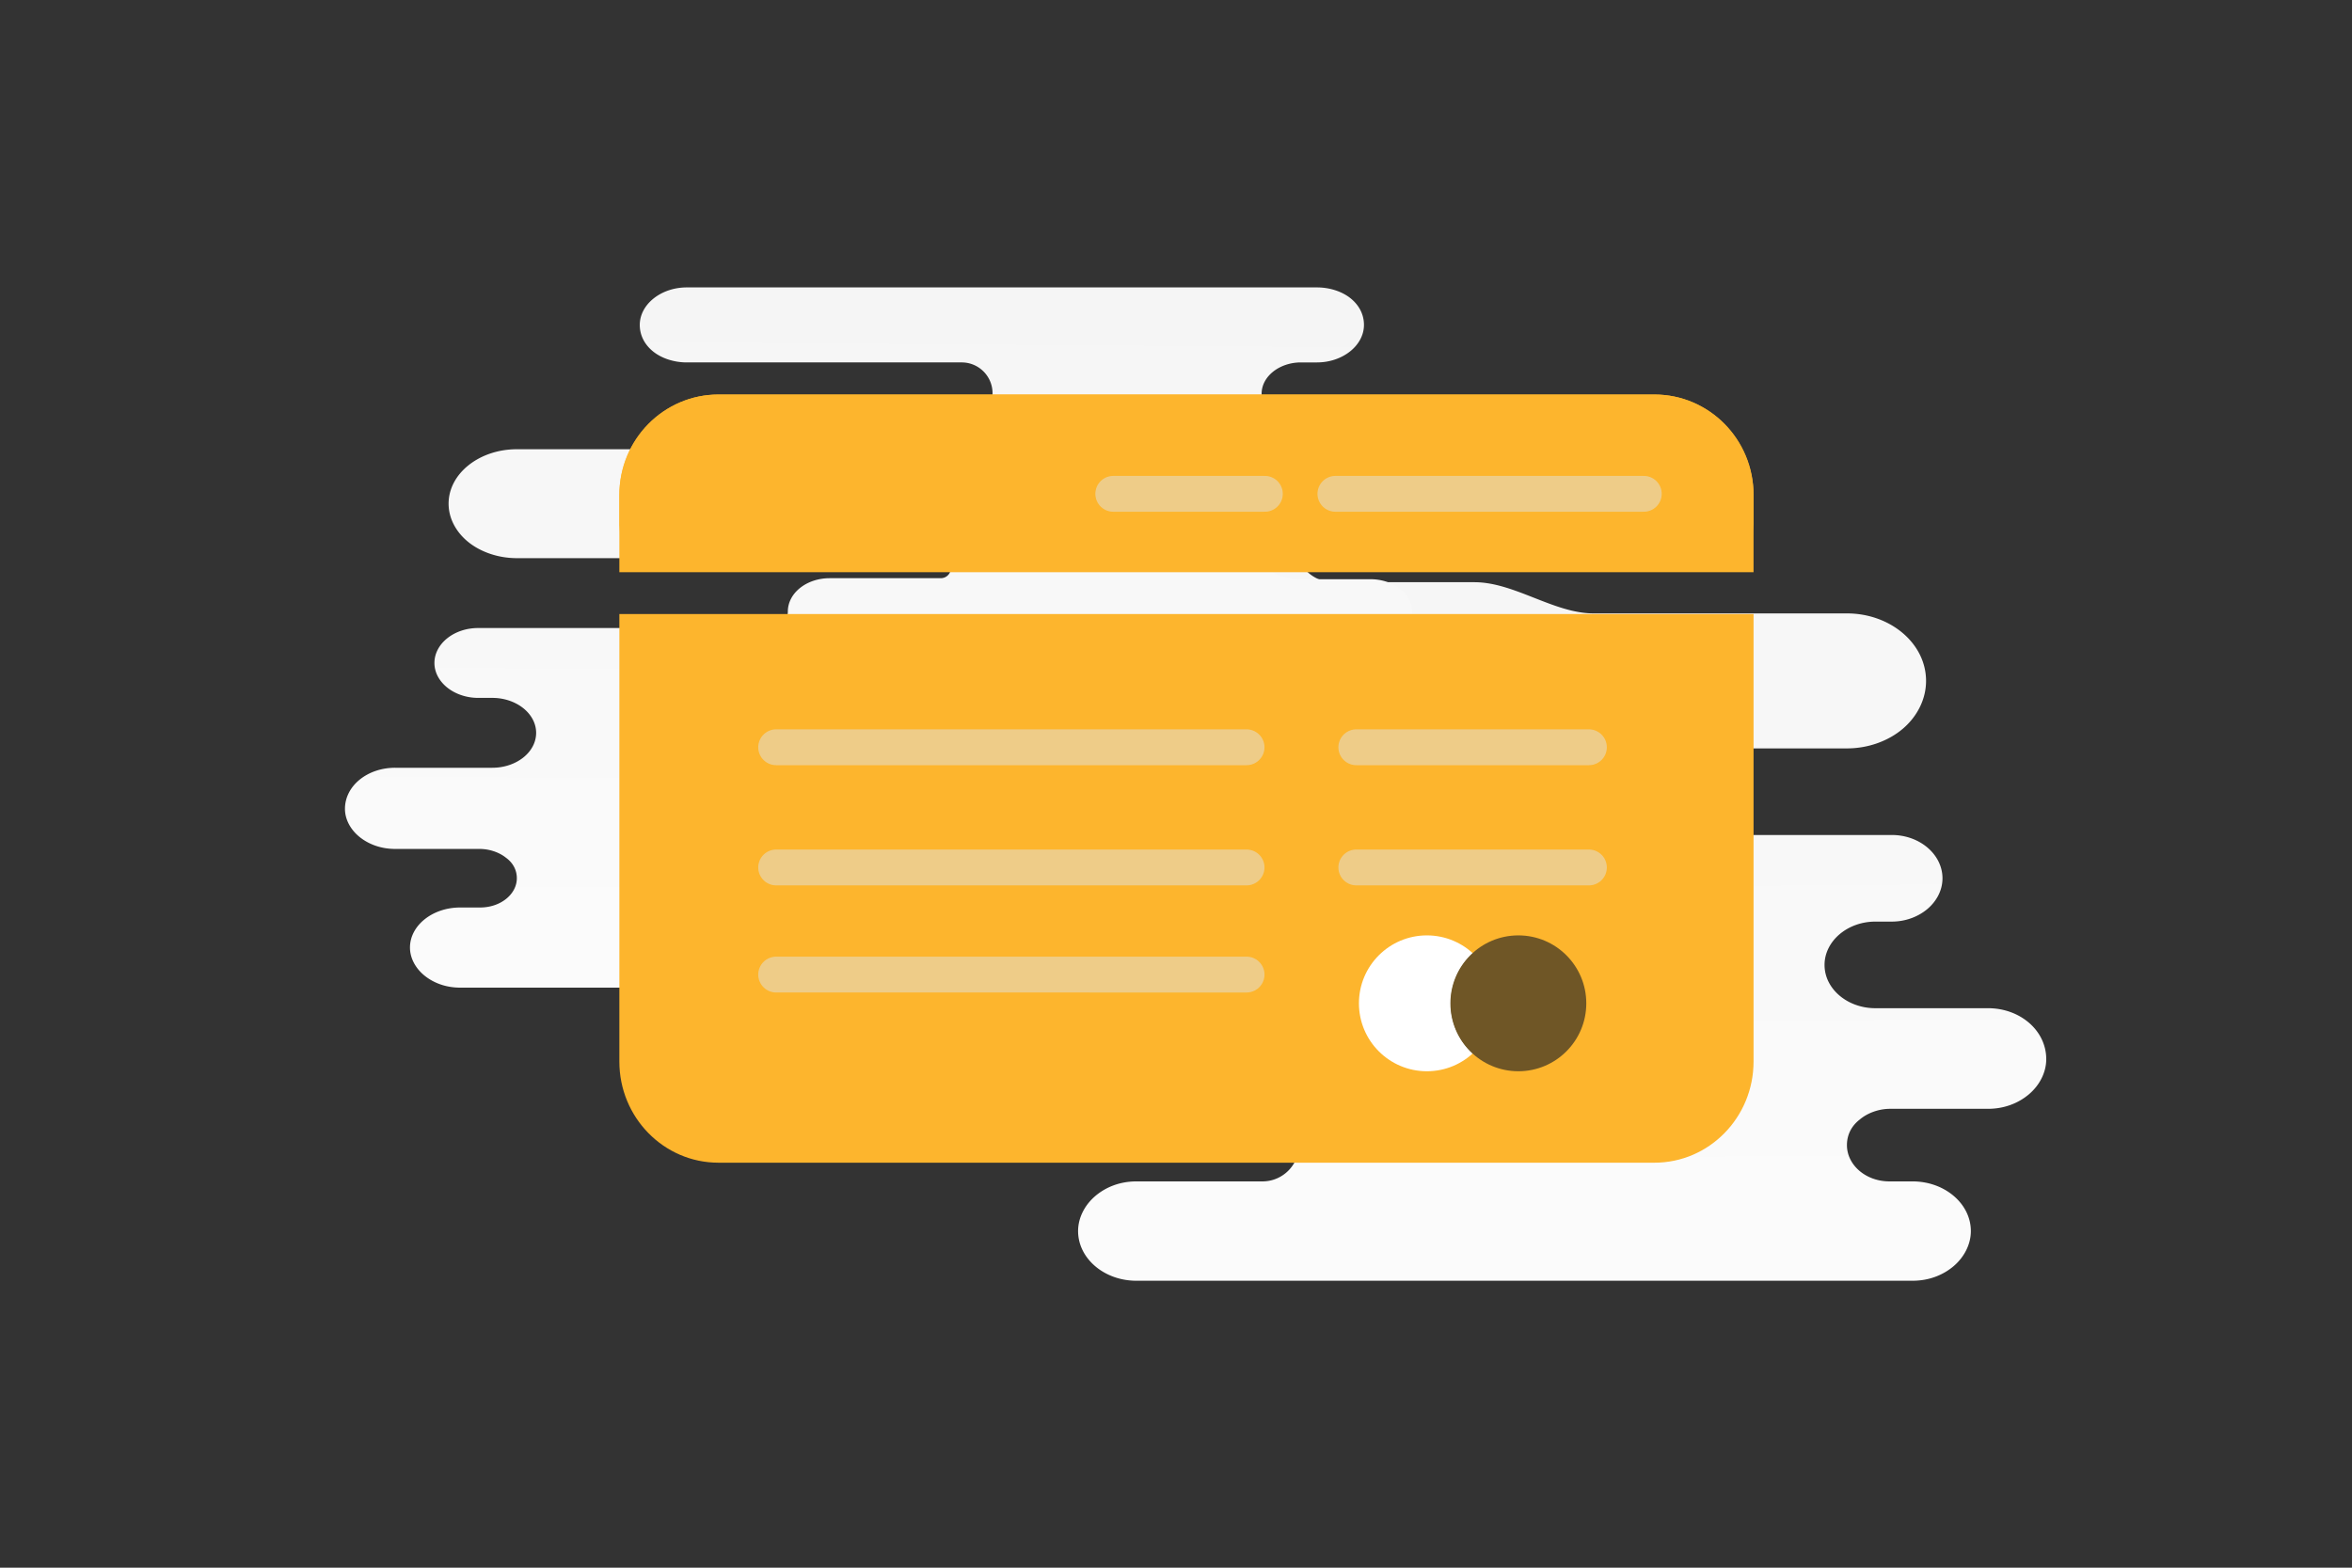 <svg width="900" height="600" viewBox="0 0 900 600" fill="none" xmlns="http://www.w3.org/2000/svg"><rect x="0" y="0" width="900" height="600" fill="#333333" stroke="none"/><path fill="transparent" d="M0 0h900v600H0z"/><path d="M760.721 385.868H717.59c-10.568 0-19.422-7.311-19.422-16.572 0-4.631 2.285-8.774 5.712-11.698 3.428-2.925 8.283-4.874 13.71-4.874h6.284c5.427 0 10.283-1.95 13.711-4.875 3.427-2.924 5.712-7.067 5.712-11.698 0-9.017-8.569-16.572-19.423-16.572H592.258c-3.509 0-5.772-4.289-5.772-7.799 0-8.773-8.284-15.841-18.566-15.841h-48.947a4.752 4.752 0 1 1 0-9.504h187.763c8.284 0 15.996-2.925 21.423-7.555 5.427-4.631 8.854-11.211 8.854-18.278 0-14.379-13.71-25.834-30.277-25.834h-96.895c-15.28 0-30.355-11.941-45.634-11.941h-53.929c-8.076 0-14.623-6.547-14.623-14.623s6.547-14.622 14.623-14.622H631.33c5.712 0 11.139-1.95 14.853-5.118 3.713-3.169 5.998-7.555 5.998-12.673 0-9.749-9.426-17.791-20.851-17.791H351.697c-5.713 0-11.14 1.95-14.853 5.118-3.713 3.168-5.998 7.555-5.998 12.673 0 9.748 9.426 17.791 20.851 17.791h7.141c9.426 0 17.423 6.58 17.423 14.866 0 4.143-1.999 7.798-5.141 10.479-3.142 2.681-7.427 4.387-12.282 4.387h-34.562c-5.998 0-11.711 2.193-15.709 5.605-3.999 3.412-6.57 8.043-6.57 13.404 0 10.48 9.997 18.766 21.994 18.766h35.132c11.426 0 20.851 8.042 20.851 17.791 0 4.874-2.285 9.261-5.998 12.429-3.713 3.168-8.854 5.118-14.567 5.118H327.99c-5.142 0-9.712 1.706-13.14 4.63-3.427 2.925-5.426 6.824-5.426 11.211 0 8.773 8.283 15.841 18.566 15.841h25.421c14.567 0 26.278 9.992 26.278 22.421 0 6.093-2.857 11.942-7.712 15.841-4.856 4.143-11.426 6.58-18.566 6.58h-35.419c-7.14 0-13.71 2.438-18.28 6.581-4.856 3.899-7.712 9.504-7.712 15.597 0 12.185 11.711 22.177 25.992 22.177h109.313c12.101 0 23.973 6.824 36.074 6.824h19.691c7.739 0 14.013 6.274 14.013 14.014 0 7.739-6.274 14.013-14.013 14.013h-48.254c-6.284 0-11.711 2.193-15.71 5.605-3.999 3.412-6.57 8.286-6.57 13.404 0 10.48 9.997 19.01 22.28 19.01h297.056c6.284 0 11.711-2.194 15.71-5.606 3.999-3.412 6.569-8.286 6.569-13.404 0-10.479-9.997-19.009-22.279-19.009h-8.855c-9.14 0-16.281-6.337-16.281-13.892 0-3.899 1.714-7.311 4.856-9.748 2.856-2.437 7.141-4.143 11.711-4.143h37.418c6.284 0 11.711-2.193 15.71-5.605 3.998-3.412 6.569-8.286 6.569-13.404 0-10.967-9.997-19.497-22.279-19.497z" fill="url(#a)"/><path d="M151.213 293.844h37.194c9.114 0 16.75-5.898 16.75-13.37 0-3.736-1.971-7.079-4.926-9.438-2.956-2.36-7.144-3.933-11.824-3.933h-5.419c-4.68 0-8.867-1.573-11.823-3.932-2.956-2.36-4.927-5.702-4.927-9.438 0-7.275 7.39-13.371 16.75-13.371h113.907c2.795 0 4.573-3.496 4.573-6.292 0-7.078 7.143-12.78 16.011-12.78h42.473a3.835 3.835 0 1 0 0-7.669H197.767c-7.143 0-13.794-2.359-18.474-6.095-4.68-3.736-7.636-9.045-7.636-14.747 0-11.601 11.824-20.842 26.11-20.842h83.97c12.984 0 25.959-9.635 38.944-9.635H368c6.516 0 11.797-5.282 11.797-11.797 0-6.516-5.282-11.798-11.797-11.798H262.796c-4.927 0-9.607-1.573-12.809-4.129-3.202-2.556-5.173-6.095-5.173-10.224 0-7.865 8.129-14.354 17.982-14.354h241.146c4.927 0 9.607 1.573 12.809 4.129 3.202 2.556 5.173 6.096 5.173 10.225 0 7.865-8.129 14.353-17.982 14.353h-6.158c-8.128 0-15.025 5.309-15.025 11.994 0 3.343 1.724 6.292 4.434 8.455 2.709 2.163 6.404 3.54 10.591 3.54h29.805c5.173 0 10.099 1.769 13.548 4.522 3.448 2.753 5.665 6.489 5.665 10.814 0 8.455-8.621 15.14-18.967 15.14h-30.297c-9.853 0-17.981 6.489-17.981 14.354 0 3.933 1.97 7.472 5.173 10.028 3.202 2.556 7.635 4.129 12.562 4.129h27.095c4.434 0 8.375 1.376 11.331 3.736 2.955 2.359 4.68 5.505 4.68 9.045 0 7.078-7.144 12.78-16.011 12.78h-21.922c-12.563 0-22.662 8.062-22.662 18.09 0 4.915 2.463 9.634 6.651 12.78 4.187 3.343 9.853 5.309 16.011 5.309h30.543c6.158 0 11.823 1.967 15.765 5.309 4.187 3.146 6.65 7.669 6.65 12.584 0 9.831-10.099 17.893-22.415 17.893h-94.446c-10.359 0-20.572 5.506-30.93 5.506h-17.76c-6.244 0-11.306 5.061-11.306 11.306 0 6.244 5.062 11.305 11.306 11.305h42.391c5.42 0 10.1 1.77 13.548 4.523 3.449 2.753 5.665 6.685 5.665 10.814 0 8.455-8.621 15.337-19.213 15.337H176.091c-5.419 0-10.099-1.77-13.547-4.522-3.449-2.753-5.666-6.686-5.666-10.815 0-8.455 8.621-15.337 19.213-15.337h7.636c7.882 0 14.04-5.112 14.04-11.207 0-3.146-1.478-5.899-4.187-7.865-2.463-1.966-6.158-3.343-10.099-3.343h-32.268c-5.419 0-10.099-1.769-13.548-4.522-3.448-2.753-5.665-6.685-5.665-10.815 0-8.848 8.621-15.73 19.213-15.73z" fill="url(#b)"/><path fill-rule="evenodd" clip-rule="evenodd" d="M274.923 151h358.154C654.042 151 671 168.334 671 189.7v15.558C670.974 184.119 654.026 167 633.077 167H274.923C253.986 167 237 184.145 237 205.279V189.7c0-21.366 16.986-38.7 37.923-38.7zM237 235v171.3c0 21.366 16.986 38.7 37.923 38.7h358.154C654.014 445 671 427.666 671 406.3V235H237z" fill="#fdb52d"/><path d="M633.077 151H274.923C253.986 151 237 168.145 237 189.279V219h434v-29.721C671 168.145 654.042 151 633.077 151z" fill="#fdb52d"/><path opacity=".5" d="M426 189h58m124 97h-89m89 46h-89m-8-143h118m-152 97H297m180 46H297m180 41H297" stroke="#E1E4E5" stroke-width="13.718" stroke-miterlimit="10" stroke-linecap="round" stroke-linejoin="round"/><circle cx="546" cy="384" r="26" fill="#fff"/><circle cx="581" cy="384" r="26" fill="#6F5626"/><path fill-rule="evenodd" clip-rule="evenodd" d="M563.393 403.037c5.077-4.735 8.252-11.483 8.252-18.973 0-7.49-3.175-14.239-8.252-18.973-5.078 4.734-8.253 11.483-8.253 18.973 0 7.49 3.175 14.238 8.253 18.973z" fill="#6F5626"/><defs><linearGradient id="a" x1="547.969" y1="676.412" x2="541.039" y2="-203.415" gradientUnits="userSpaceOnUse"><stop stop-color="#fff"/><stop offset="1" stop-color="#EEE"/></linearGradient><linearGradient id="b" x1="334.683" y1="528.256" x2="339.914" y2="-181.596" gradientUnits="userSpaceOnUse"><stop stop-color="#fff"/><stop offset="1" stop-color="#EEE"/></linearGradient></defs></svg>